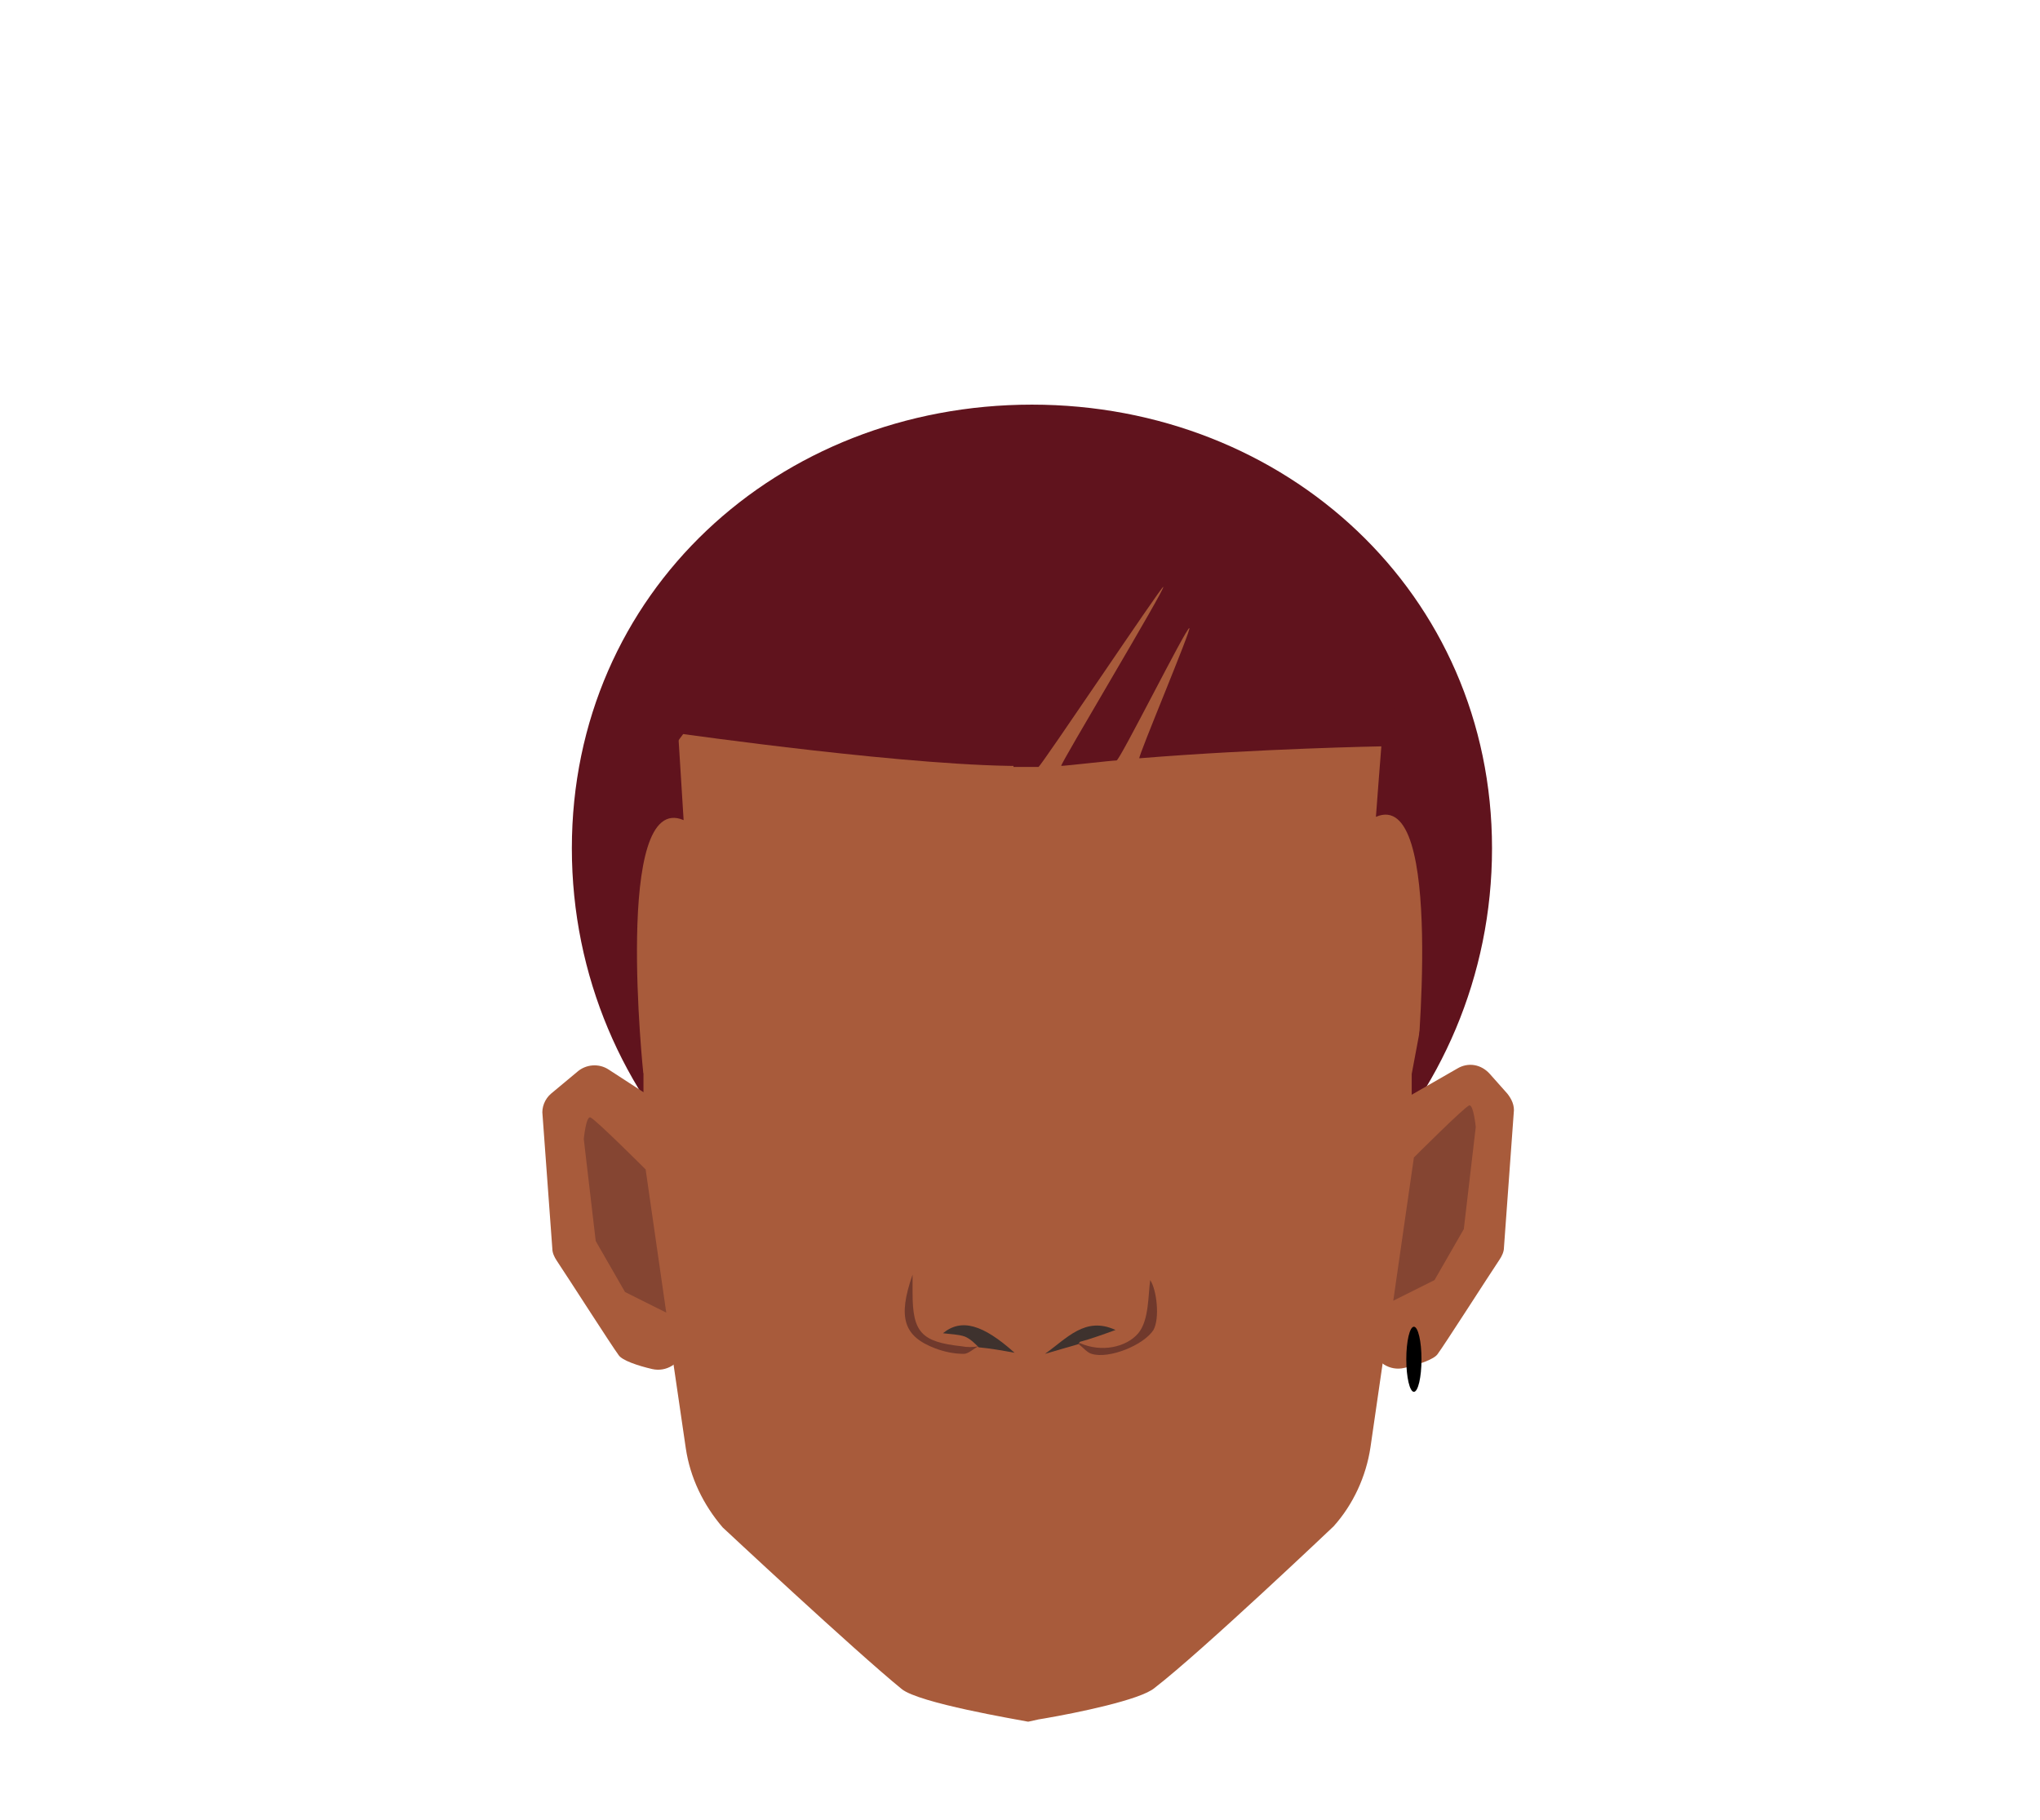 <?xml version="1.0" encoding="utf-8"?>
<!-- Generator: Adobe Illustrator 26.0.3, SVG Export Plug-In . SVG Version: 6.00 Build 0)  -->
<svg version="1.1" id="Layer_1" xmlns="http://www.w3.org/2000/svg" xmlns:xlink="http://www.w3.org/1999/xlink" x="0px" y="0px"
	 viewBox="0 0 188 167.8" style="enable-background:new 0 0 188 167.8;" xml:space="preserve">
<style type="text/css">
	.st0{fill:#60131D;}
	.st1{fill:#A85B3B;}
	.st2{fill:#854532;}
	.st3{fill:#70392C;}
	.st4{fill:#3E322E;}
</style>
<g>
	<path class="st0" d="M137.5,78.2c0,23.6-19,42.7-42.4,42.7s-42.4-19.1-42.4-42.7s19-40.9,42.4-40.9S137.5,54.7,137.5,78.2z"/>
	<g id="Calque_9_00000088115750352465648980000000769832917244738215_">
		<path class="st1" d="M60.1,101.2l-4-2.6c-0.9-0.6-2.1-0.5-2.9,0.2l-2.4,2c-0.6,0.5-0.9,1.3-0.8,2l0.9,12.3c0,0.4,0.2,0.8,0.4,1.1
			c1.2,1.8,5.1,7.9,5.7,8.7c0.3,0.5,1.8,1,3.1,1.3s2.6-0.5,2.9-1.8l2.8-11.7c0.1-0.6,0.1-1.2-0.2-1.7l-4.6-8.9
			C60.7,101.8,60.4,101.5,60.1,101.2z"/>
		<path class="st1" d="M129.6,101.2l4.7-2.7c1-0.6,2.2-0.4,3,0.5l1.6,1.8c0.4,0.5,0.7,1.1,0.6,1.8l-0.9,12.4c0,0.4-0.2,0.8-0.4,1.1
			c-1.2,1.8-5.1,7.9-5.7,8.7c-0.3,0.5-1.8,1-3.1,1.3s-2.6-0.5-2.9-1.8l-2.8-11.7c-0.1-0.6-0.1-1.2,0.2-1.7l4.6-8.8
			C128.9,101.8,129.2,101.4,129.6,101.2z"/>
		<path class="st1" d="M132.1,79.7c-1.4-6.8-5-12.9-10.4-17.2l-4.2-3.5c-4.8-3.9-10.8-6.3-17-6.7L94.9,52h-0.1l-5.6,0.3
			C83,52.7,77,55,72.2,59l-4.3,3.5c-5.3,4.4-9,10.4-10.4,17.2c-0.5,2.5-0.9,4.5-0.9,4.6c0,0.5,2.7,14.8,2.7,14.8v8l0.2,1.1l3.7,25.3
			c0.4,2.7,1.6,5.2,3.4,7.3c0,0,12.2,11.4,16.5,14.9c1.6,1.3,10.6,2.8,11.6,3l0,0h0.1l0.9-0.2l0.6-0.1c2.9-0.5,8.8-1.7,10.1-2.8
			c4.4-3.4,16.5-14.9,16.5-14.9c1.8-2,3-4.6,3.4-7.3l3.7-25.5l0.1-0.9v-8c0,0,2.7-14.3,2.7-14.8C133.1,84.1,132.6,82.2,132.1,79.7z"
			/>
		<path class="st2" d="M128.4,119.9l1.9-13.2c0,0,4.7-4.7,5.1-4.8s0.6,2,0.6,2l-1.1,9.4l-2.7,4.7L128.4,119.9z"/>
		<path class="st2" d="M61.4,121l-1.9-13.2c0,0-4.7-4.7-5.1-4.8s-0.6,2-0.6,2l1.1,9.4l2.7,4.7L61.4,121z"/>
	</g>
	<path class="st0" d="M59.3,99.1c0,0-2.8-26.3,3.7-23.5c0-0.1-0.5-8-0.5-8s22.4,3.2,32.5,3c0.1-0.3,0-22.1,0-22.1L64.9,56l-7.3,17.8
		l-2.5,15.4L59.3,99.1z"/>
	<path class="st0" d="M130.5,99.1c0,0,2.7-26.6-3.7-23.8c0-0.1,0.5-6.5,0.5-6.5S116.1,69,105,69.9c-0.2,0,4.9-12.1,4.6-12
		c-0.3,0-6.4,12.2-6.7,12.2c-0.4,0-4.7,0.5-5.1,0.5c-0.2,0,9.7-16.5,9.4-16.5c-0.2,0-11.3,16.6-11.5,16.6c-0.3,0-2.1,0-2.3,0
		c-0.1-0.3,1.3-22.1,1.3-22.1l30.1,7.5l7.3,17.8l2.5,15.4L130.5,99.1z"/>
</g>
<ellipse cx="130.3" cy="125.3" rx="0.7" ry="3"/>
<path class="st3" d="M99.5,123.8c2,0.9,4.3,0.4,5.4-0.9c1-1.2,0.9-3.5,1.1-4.9c0.6,0.9,0.9,3.5,0.3,4.6c-0.9,1.4-4.1,2.7-5.7,2.2
	c-0.4-0.1-0.8-0.6-1.2-0.9L99.5,123.8z"/>
<path class="st3" d="M90.2,124.1c-0.5,0.2-0.9,0.7-1.4,0.7c-0.9,0-1.8-0.2-2.6-0.5c-2.9-1.1-3.5-2.8-2.1-6.8c0,0.9,0,1.3,0,1.7
	c0,3.6,0.8,4.5,4.5,4.9C89.1,124.2,89.7,124.2,90.2,124.1C90.2,124.2,90.2,124.1,90.2,124.1z"/>
<path class="st4" d="M90.2,124.2c-0.4-0.4-0.8-0.8-1.3-1c-0.6-0.2-1.2-0.2-2-0.3c1.7-1.4,3.7-0.8,6.6,1.8
	C92.4,124.5,91.3,124.3,90.2,124.2C90.2,124.1,90.2,124.2,90.2,124.2z"/>
<path class="st4" d="M99.4,123.9c-1,0.3-2.1,0.6-3.1,0.9c2-1.4,3.7-3.5,6.5-2.2c-1.1,0.4-2.2,0.8-3.3,1.1L99.4,123.9z"/>
</svg>
